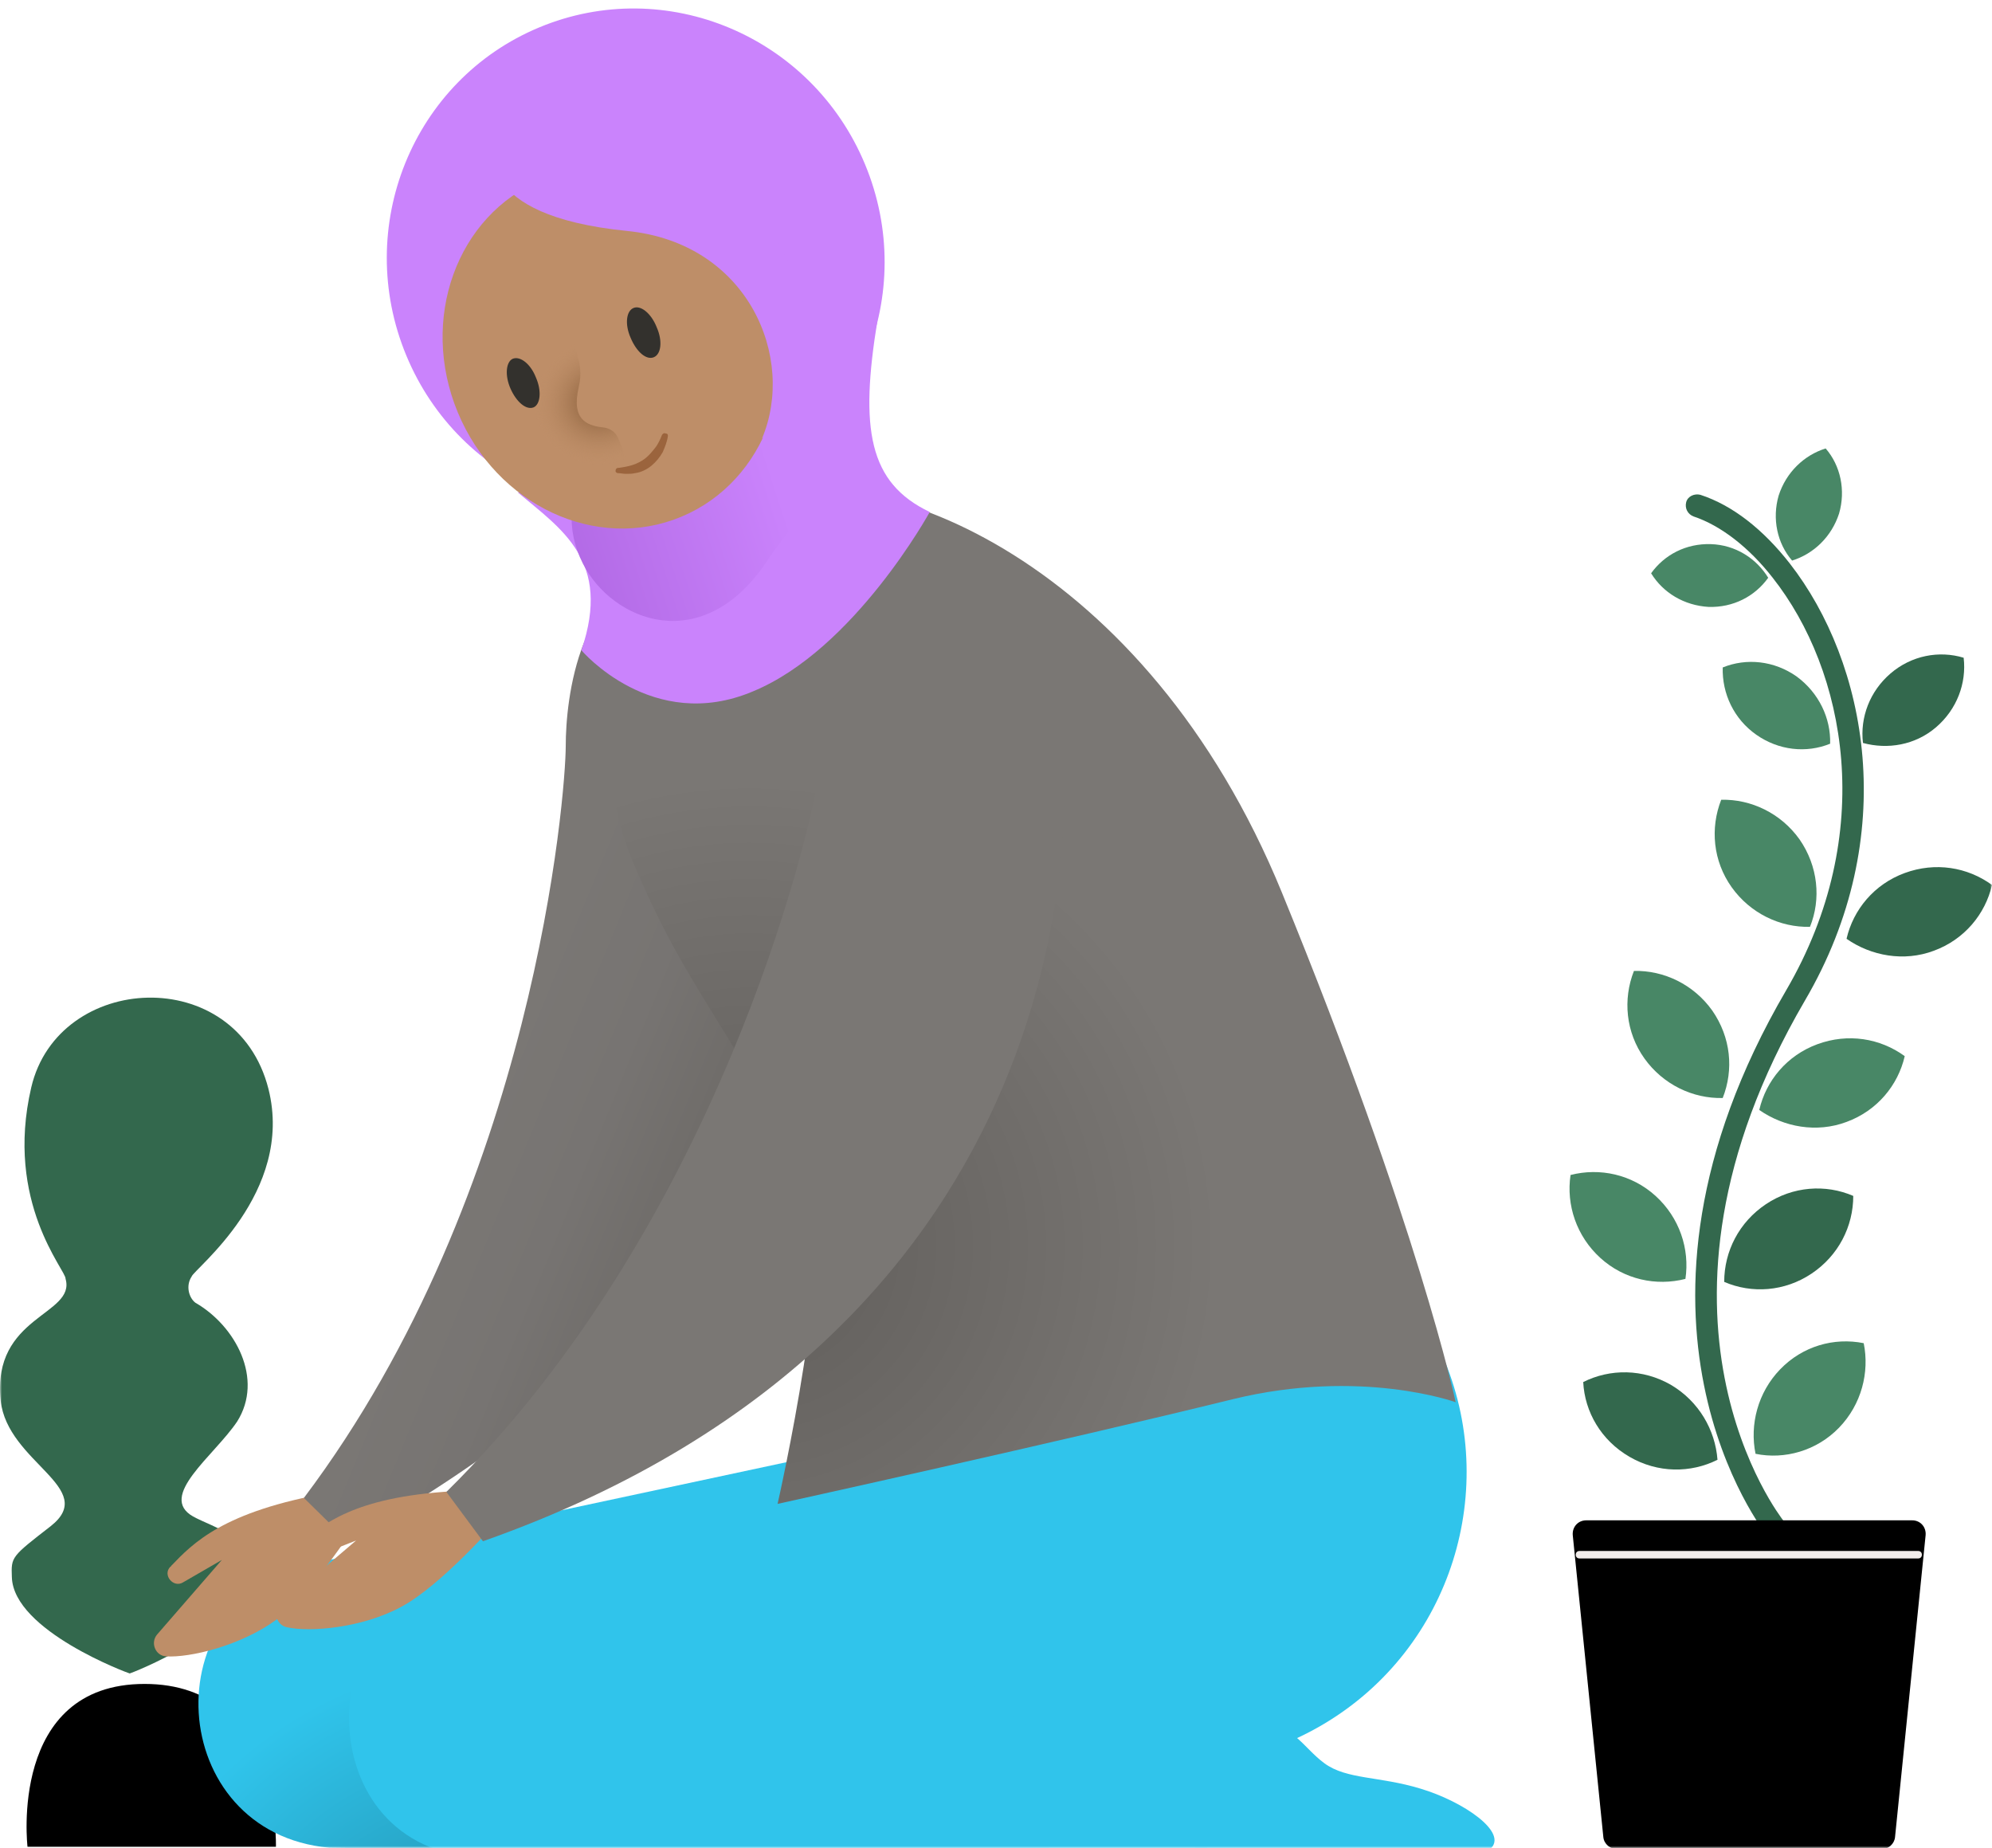 <svg width="497" height="461" viewBox="0 0 497 461" fill="none" xmlns="http://www.w3.org/2000/svg">
<mask id="mask0" mask-type="alpha" maskUnits="userSpaceOnUse" x="0" y="0" width="497" height="461">
<rect width="497" height="461" fill="#C4C4C4"/>
</mask>
<g mask="url(#mask0)">
<path d="M443.028 383.935C442.284 383.935 441.353 383.563 440.795 383.003C440.423 382.444 397.802 328.927 445.634 247.066C468.526 207.907 460.523 167.256 442.284 144.134C436.328 136.488 429.256 131.081 422.556 128.843C421.067 128.284 420.322 126.792 420.694 125.3C421.067 123.808 422.742 123.062 424.231 123.435C432.234 126.046 439.864 132.013 446.564 140.591C465.734 165.205 474.482 208.466 450.287 249.676C404.502 328.181 444.517 378.714 444.889 379.274C445.82 380.393 445.634 382.257 444.517 383.19C444.145 383.749 443.587 383.935 443.028 383.935Z" fill="#33684D"/>
<path d="M451.961 317.738C458.661 313.263 462.384 305.991 462.384 298.345C455.497 295.362 447.308 295.921 440.608 300.396C433.908 304.872 430.186 312.144 430.186 319.789C437.072 322.773 445.261 322.213 451.961 317.738Z" fill="#33684D"/>
<path d="M399.292 313.822C405.248 319.23 413.251 320.908 420.509 319.043C421.626 311.585 419.02 303.753 413.064 298.345C407.109 292.938 399.106 291.259 391.847 293.124C390.731 300.583 393.336 308.415 399.292 313.822Z" fill="#488766"/>
<path d="M458.848 356.151C464.432 350.371 466.479 342.352 464.99 335.08C457.546 333.588 449.729 335.826 444.145 341.606C438.562 347.387 436.514 355.405 438.003 362.678C445.262 364.169 453.265 361.932 458.848 356.151Z" fill="#488766"/>
<path d="M406.549 363.423C413.621 367.526 421.81 367.526 428.511 364.169C427.952 356.71 423.858 349.625 416.971 345.522C409.899 341.42 401.71 341.42 395.01 344.776C395.382 352.235 399.477 359.321 406.549 363.423Z" fill="#33684D"/>
<path d="M460.71 279.885C468.341 277.087 473.552 270.747 475.227 263.475C469.085 259 461.082 257.694 453.452 260.492C445.821 263.289 440.61 269.629 438.935 276.901C445.076 281.19 453.265 282.682 460.71 279.885Z" fill="#488766"/>
<path d="M410.27 264.035C414.922 270.561 422.367 274.104 429.812 273.918C432.603 266.832 431.859 258.813 427.206 252.1C422.553 245.574 415.109 242.031 407.664 242.217C404.872 249.303 405.617 257.508 410.27 264.035Z" fill="#488766"/>
<path d="M482.484 237.183C490.114 234.385 495.325 228.045 497.001 220.773C490.859 216.298 482.856 214.992 475.225 217.79C467.594 220.587 462.383 226.927 460.708 234.199C466.85 238.488 475.039 239.98 482.484 237.183Z" fill="#33684D"/>
<path d="M432.045 221.333C436.698 227.859 444.143 231.402 451.587 231.216C454.379 224.316 453.634 216.111 448.982 209.399C444.329 202.872 436.884 199.329 429.439 199.516C426.648 206.601 427.392 214.806 432.045 221.333Z" fill="#488766"/>
<path d="M483.043 181.428C488.254 176.953 490.674 170.426 489.929 164.086C483.788 162.221 476.901 163.527 471.69 168.002C466.479 172.477 464.059 179.004 464.804 185.344C470.946 187.022 477.832 185.903 483.043 181.428Z" fill="#33684D"/>
<path d="M438.191 183.293C443.775 187.208 450.661 187.954 456.617 185.53C456.803 179.19 453.825 172.85 448.241 168.748C442.658 164.832 435.772 164.086 429.816 166.51C429.63 173.037 432.608 179.377 438.191 183.293Z" fill="#488766"/>
<path d="M458.849 128.097C460.524 122.317 459.221 116.163 455.499 111.874C450.101 113.552 445.634 117.841 443.773 123.622C442.098 129.402 443.401 135.556 447.123 139.845C452.521 138.167 456.988 133.878 458.849 128.097Z" fill="#488766"/>
<path d="M426.279 151.406C432.421 151.593 437.818 148.796 441.168 144.134C438.191 139.285 432.979 135.929 426.837 135.743C420.696 135.556 415.298 138.353 411.948 143.015C414.926 147.863 420.137 151.033 426.279 151.406Z" fill="#488766"/>
<path d="M403.57 461.321H469.455C471.13 461.321 472.619 460.016 472.805 458.337L480.436 383.003C480.622 380.952 479.133 379.274 477.086 379.274H395.753C393.706 379.274 392.217 380.952 392.403 383.003L400.034 458.337C400.22 460.016 401.709 461.321 403.57 461.321Z" fill="black"/>
<path d="M478.576 388.784H394.079C393.521 388.784 393.148 388.411 393.148 387.851C393.148 387.292 393.521 386.919 394.079 386.919H478.576C479.134 386.919 479.506 387.292 479.506 387.851C479.506 388.411 479.134 388.784 478.576 388.784Z" fill="#F2EDEB"/>
<path d="M145.057 307.109C145.057 307.855 145.057 308.415 145.057 309.161C144.87 308.415 144.87 307.855 145.057 307.109Z" fill="#69BEEB"/>
<path d="M145.057 307.109C145.057 307.855 145.057 308.415 145.057 309.161C144.87 308.415 144.87 307.855 145.057 307.109Z" fill="#69BEEB"/>
<path d="M16.358 319.019C16.545 316.968 1.097 299.999 7.797 271.283C14.497 242.566 58.979 240.142 66.982 271.656C73.496 297.575 48.37 316.595 47.812 318.46C46.323 320.698 47.068 323.681 48.743 324.986C58.793 330.767 65.865 344.007 59.165 354.635C53.395 363.213 39.251 373.283 48.184 378.317C53.209 381.114 63.632 383.352 62.143 393.421C60.282 406.847 32.55 417.476 32.364 417.476C32.178 417.476 3.33 406.847 2.958 393.421C2.772 388.387 2.772 388.387 12.636 380.741C24.734 371.231 1.841 364.891 0.166 349.414C-2.067 328.157 18.964 328.156 16.358 319.019Z" fill="#33684D"/>
<path d="M36.086 420.087C70.145 420.087 68.842 460.737 68.842 460.737H6.866C6.866 460.737 2.027 420.087 36.086 420.087Z" fill="black"/>
<path d="M261.752 463.186V436.707C293.392 438.199 319.82 412.838 319.262 381.138L318.89 355.032L237.371 355.965L77.87 390.089C37.669 398.667 41.205 457.219 82.15 460.948L261.752 463.186Z" fill="url(#paint0_radial)"/>
<path d="M301.207 463.186V436.52C306.977 400.531 311.816 348.133 311.816 348.133L117.511 389.716C77.31 398.294 76.567 459.456 117.512 463.186H301.207Z" fill="#30C4EB"/>
<path d="M301.209 463.186C301.209 463.186 348.296 462.999 352.763 463.372C359.091 463.745 368.583 463.932 371.747 461.321C376.586 457.219 365.046 449.387 354.438 446.217C344.015 443.047 336.012 443.979 330.429 439.877C324.845 435.774 322.612 429.621 312.376 429.434C307.723 429.248 303.814 435.588 297.3 439.504C289.483 444.166 279.247 446.59 279.247 446.59L301.209 463.186Z" fill="#30C4EB"/>
<path d="M225.274 394.191C226.762 397.734 228.437 401.277 230.485 404.82C251.144 439.504 295.811 450.692 330.429 429.994C362.255 410.974 374.352 371.255 359.835 338.064C358.718 335.267 357.229 332.656 355.741 329.859C344.946 311.771 327.637 300.023 308.653 295.921C291.158 292.192 272.361 294.616 255.796 304.499C224.529 323.332 212.245 361.559 225.274 394.191Z" fill="#30C4EB"/>
<path d="M82.336 372.374C55.536 377.036 48.091 385.054 42.694 390.649C42.694 390.649 42.694 390.835 42.508 390.835C40.46 392.886 43.252 396.243 45.672 394.751L55.349 389.157L39.157 407.804C37.482 409.855 38.785 413.025 41.391 413.212C47.346 413.584 60.002 410.601 68.936 404.074C78.242 397.175 89.967 378.528 89.967 378.528L82.336 372.374Z" fill="#BE8E68"/>
<path d="M141.15 186.09C141.15 197.651 133.519 297.04 75.823 373.68L86.804 384.495C239.233 300.023 209.827 187.395 207.965 176.02C205.918 164.086 197.171 137.048 168.137 140.777C144.314 143.947 141.15 174.528 141.15 186.09Z" fill="url(#paint1_linear)"/>
<path d="M363.185 349.811C363.185 349.811 339.548 341.234 307.537 349.065C264.358 359.694 194.006 375.171 194.006 375.171C194.006 375.171 208.895 309.72 201.637 295.362C180.233 252.287 171.858 247.998 157.9 214.993C142.452 178.631 161.25 133.691 189.539 123.995C218.759 114.112 285.761 139.472 319.82 222.638C353.879 305.804 363.185 349.811 363.185 349.811Z" fill="url(#paint2_radial)"/>
<path d="M117.883 371.815C90.524 372.561 82.149 379.274 76.007 383.935C76.007 383.935 75.821 383.935 75.821 384.122C73.587 385.987 75.821 389.53 78.426 388.411L88.849 384.308L70.051 400.345C68.004 402.023 68.934 405.38 71.54 405.939C77.31 407.244 90.338 406.125 100.016 400.904C110.252 395.497 124.583 378.901 124.583 378.901L117.883 371.815Z" fill="#BE8E68"/>
<path d="M203.684 196.345C201.823 207.72 179.676 304.872 111.371 372.188L120.491 384.495C272.733 330.791 265.661 201.194 265.475 189.819C265.289 177.698 262.125 149.168 232.905 148.609C208.896 148.049 205.36 184.971 203.684 196.345Z" fill="#7A7774"/>
<path d="M182.687 122.893C214.294 109.727 229.136 73.075 215.838 41.027C202.539 8.98 166.137 -6.327 134.53 6.838C102.923 20.004 88.081 56.656 101.379 88.704C114.678 120.751 151.08 136.058 182.687 122.893Z" fill="#CA83FC"/>
<path d="M163.854 101.991C161.807 96.211 151.757 101.059 153.432 90.057C153.99 86.514 153.06 80.547 152.688 74.207L160.318 71.41L170.741 99.567L163.854 101.991Z" fill="url(#paint3_radial)"/>
<path d="M231.972 127.724C216.711 120.452 214.477 107.026 218.944 79.801L129.236 122.876C140.031 132.013 152.687 139.845 145.056 162.222C145.056 162.222 162.737 183.106 187.863 172.477C213.175 162.035 231.972 127.724 231.972 127.724Z" fill="#CA83FC"/>
<path d="M145.428 140.591C152.687 154.949 175.393 164.273 191.585 139.658C199.96 126.978 209.266 119.52 223.038 121.198C210.196 112.247 197.54 70.291 197.54 70.291C197.54 70.291 127.933 106.28 145.428 140.591Z" fill="url(#paint4_linear)"/>
<path d="M169.971 128.918C191.137 120.101 200.491 94.144 190.862 70.94C181.234 47.737 156.27 36.074 135.104 44.89C113.938 53.707 104.585 79.664 114.213 102.868C123.841 126.071 148.805 137.734 169.971 128.918Z" fill="#BE8E68"/>
<path d="M154.363 109.637C153.805 107.958 152.316 106.84 150.641 106.653C147.291 106.28 142.824 105.348 144.127 97.889C144.685 94.532 146.36 91.922 140.777 80.361L119.001 88.752L133.518 125.673L156.969 116.163L154.363 109.637Z" fill="url(#paint5_radial)"/>
<path d="M163.856 81.666C165.345 85.022 164.972 88.379 163.111 89.125C161.25 89.871 158.831 87.82 157.342 84.276C155.853 80.92 156.225 77.564 158.086 76.818C159.947 76.072 162.553 78.309 163.856 81.666Z" fill="#33312D"/>
<path d="M133.704 94.159C135.193 97.516 134.821 100.872 133.146 101.618C131.285 102.364 128.865 100.313 127.376 96.957C125.887 93.6 126.259 90.243 127.934 89.498C129.796 88.752 132.401 90.803 133.704 94.159Z" fill="#33312D"/>
<path d="M166.647 108.704C166.461 110.196 165.902 111.501 165.344 112.806C164.6 114.112 163.669 115.231 162.552 116.163C161.436 117.095 159.947 117.841 158.458 118.028C157.713 118.214 156.969 118.214 156.224 118.214C155.48 118.214 154.736 118.028 154.177 118.028C153.805 118.028 153.433 117.655 153.619 117.282C153.619 116.909 153.991 116.722 154.177 116.722H154.363C155.666 116.536 156.783 116.349 157.899 115.976C159.016 115.604 160.133 115.044 161.063 114.298C161.994 113.552 162.739 112.62 163.483 111.688C164.227 110.755 164.786 109.45 165.158 108.518C165.344 108.145 165.716 107.958 166.089 108.145C166.461 108.145 166.647 108.331 166.647 108.704Z" fill="#9B643D"/>
<path d="M123.652 36.54C123.652 36.54 117.51 53.695 156.408 57.611C186.745 60.595 198.656 89.311 190.095 109.45C190.095 109.45 204.24 94.719 202.379 84.277C197.167 55.56 185.256 47.915 162.178 38.032C139.099 27.962 123.652 36.54 123.652 36.54Z" fill="#CA83FC"/>
</g>
<defs>
<radialGradient id="paint0_radial" cx="0" cy="0" r="1" gradientUnits="userSpaceOnUse" gradientTransform="translate(126.742 516.266) rotate(180) scale(102.709 102.905)">
<stop offset="0.013" stop-color="#1D829D"/>
<stop offset="1" stop-color="#30C4EB"/>
</radialGradient>
<linearGradient id="paint1_linear" x1="200.026" y1="289.985" x2="126.64" y2="259.863" gradientUnits="userSpaceOnUse">
<stop stop-color="#615E5B"/>
<stop offset="0.055" stop-color="#64615E"/>
<stop offset="0.34" stop-color="#706D6A"/>
<stop offset="0.644" stop-color="#777472"/>
<stop offset="1" stop-color="#7A7774"/>
</linearGradient>
<radialGradient id="paint2_radial" cx="0" cy="0" r="1" gradientUnits="userSpaceOnUse" gradientTransform="translate(186.73 310.477) rotate(179.638) scale(117.469 116.174)">
<stop stop-color="#8B8CC4"/>
<stop offset="0.001" stop-color="#8786B5"/>
<stop offset="0.005" stop-color="#7C7997"/>
<stop offset="0.01" stop-color="#726F80"/>
<stop offset="0.014" stop-color="#6A676F"/>
<stop offset="0.019" stop-color="#656263"/>
<stop offset="0.024" stop-color="#625F5D"/>
<stop offset="0.029" stop-color="#615E5B"/>
<stop offset="1" stop-color="#7A7774"/>
</radialGradient>
<radialGradient id="paint3_radial" cx="0" cy="0" r="1" gradientUnits="userSpaceOnUse" gradientTransform="translate(143.43 101.51) rotate(-22.613) scale(21.906 20.63)">
<stop stop-color="#9B643D"/>
<stop offset="1" stop-color="#BF8F67" stop-opacity="0"/>
</radialGradient>
<linearGradient id="paint4_linear" x1="96.129" y1="141.565" x2="247.199" y2="92.129" gradientUnits="userSpaceOnUse">
<stop stop-color="#9F55D3"/>
<stop offset="0.626" stop-color="#CA83FC"/>
<stop offset="0.792" stop-color="#CA83FC"/>
<stop offset="1" stop-color="#CA83FC"/>
</linearGradient>
<radialGradient id="paint5_radial" cx="0" cy="0" r="1" gradientUnits="userSpaceOnUse" gradientTransform="translate(150.047 99.955) rotate(153.491) scale(16.856 15.681)">
<stop stop-color="#754C29"/>
<stop offset="1" stop-color="#BF8F67" stop-opacity="0"/>
</radialGradient>
</defs>
</svg>
